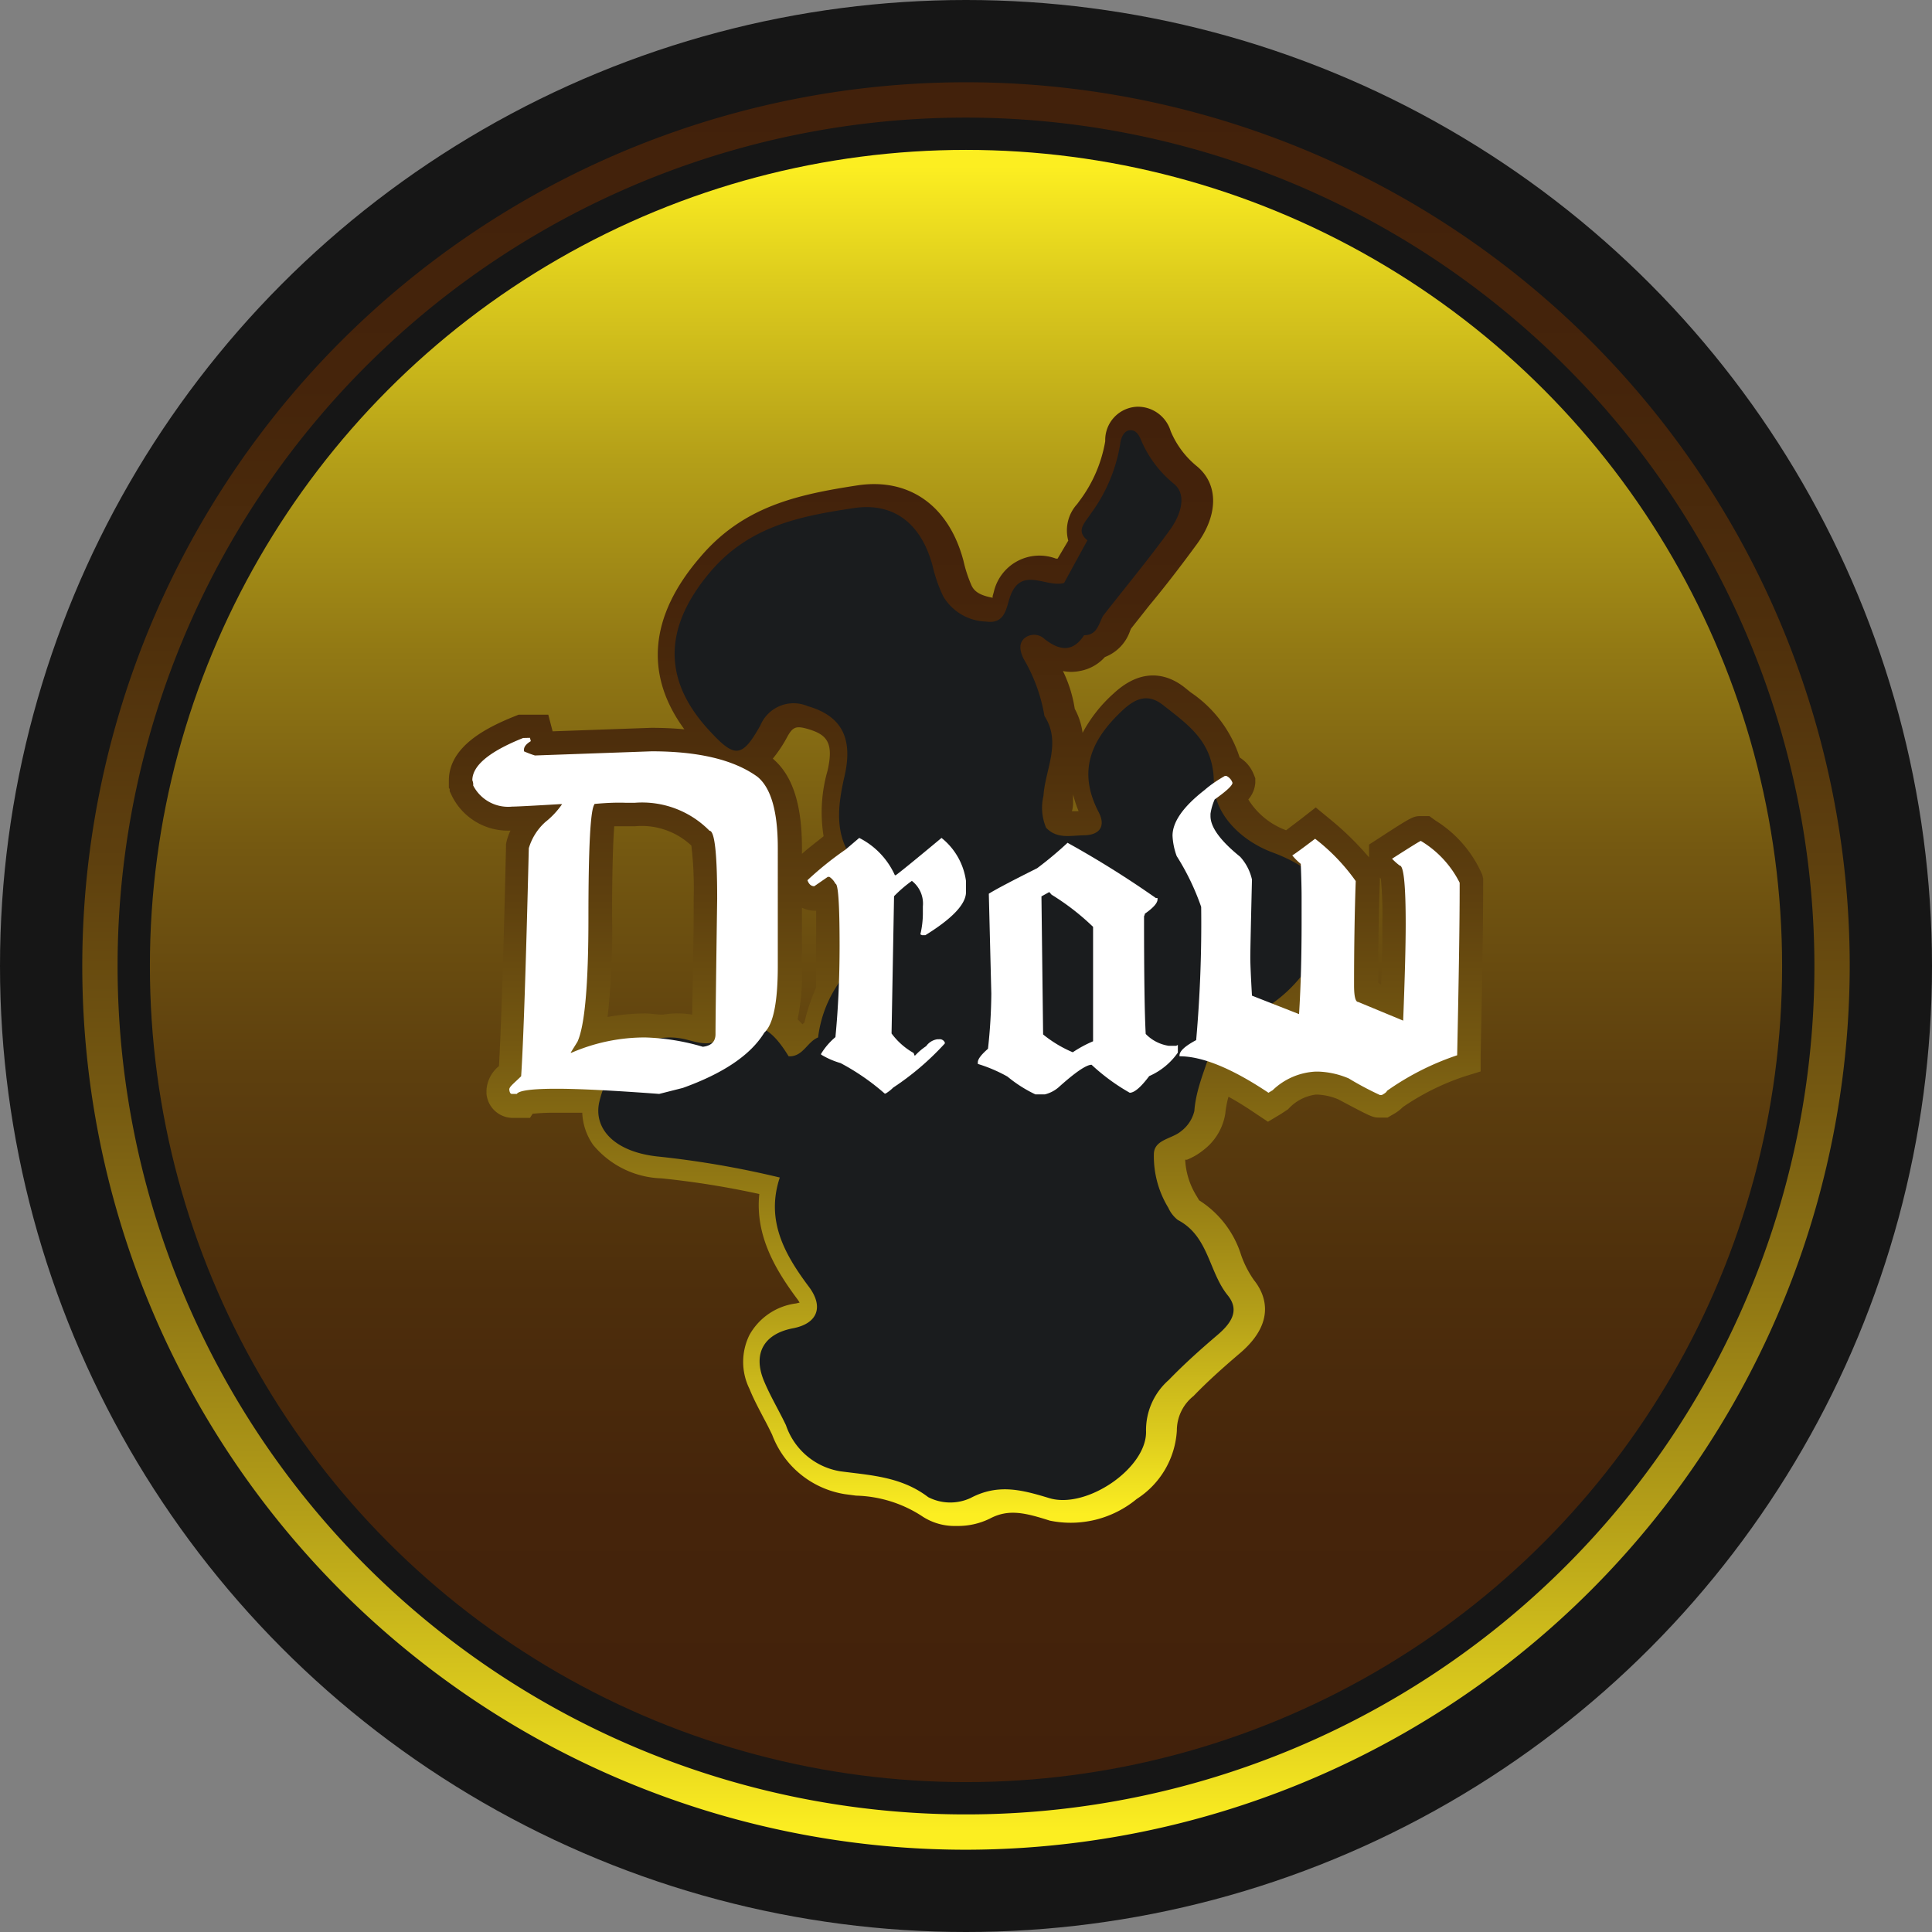 <svg xmlns="http://www.w3.org/2000/svg" xmlns:xlink="http://www.w3.org/1999/xlink" viewBox="0 0 116 116"><rect x="0" y="0" width="116" height="116" fill="#808080" stroke="none"/><defs><style>.cls-1{fill:#161616;}.cls-2{fill:url(#linear-gradient);}.cls-3{fill:url(#linear-gradient-2);}.cls-4{fill:url(#linear-gradient-3);}.cls-5{fill:#1a1c1e;}.cls-6{fill:#fff;}</style><linearGradient id="linear-gradient" x1="58" y1="107" x2="58" y2="9" gradientUnits="userSpaceOnUse"><stop offset="0" stop-color="#42210b"/><stop offset="0.17" stop-color="#45240b"/><stop offset="0.31" stop-color="#4e2f0c"/><stop offset="0.44" stop-color="#5e400e"/><stop offset="0.57" stop-color="#745811"/><stop offset="0.69" stop-color="#917814"/><stop offset="0.81" stop-color="#b49f18"/><stop offset="0.92" stop-color="#ddcc1d"/><stop offset="0.99" stop-color="#fcee21"/></linearGradient><linearGradient id="linear-gradient-2" y1="4.94" x2="58" y2="111.06" xlink:href="#linear-gradient"/><linearGradient id="linear-gradient-3" y1="24.4" x2="58" y2="91.6" xlink:href="#linear-gradient"/></defs><title>but_drawOver</title><g id="Layer_2" data-name="Layer 2"><g id="Layer_1-2" data-name="Layer 1"><circle class="cls-1" cx="58" cy="58" r="58"/><circle class="cls-2" cx="58" cy="58" r="49"/><path class="cls-3" d="M58,111.06A53.06,53.06,0,1,1,111.06,58,53.12,53.12,0,0,1,58,111.06Zm0-104A50.94,50.94,0,1,0,108.94,58,51,51,0,0,0,58,7.06Z"/><path class="cls-4" d="M89,52.53a7.18,7.18,0,0,0-2.79-3.25L85.82,49h-.47c-.48,0-.52,0-2.5,1.29l-.65.42v.77h0a18,18,0,0,0-2.29-2.25L79,48.48l-.91.71-.87.66h0A4.49,4.49,0,0,1,74.95,48,1.7,1.7,0,0,0,75.37,47v-.27l-.1-.25a2.1,2.1,0,0,0-.84-1,7.46,7.46,0,0,0-2.94-3.91l-.31-.25c-.79-.65-2.4-1.47-4.32.32A8.59,8.59,0,0,0,65,44a4.16,4.16,0,0,0-.47-1.44,7.88,7.88,0,0,0-.71-2.27,2.51,2.51,0,0,0,1,0,2.64,2.64,0,0,0,1.52-.84,2.56,2.56,0,0,0,1.51-1.57l.06-.14,1.09-1.38c1-1.2,1.94-2.43,2.87-3.7,1.28-1.75,1.3-3.58,0-4.66a5.39,5.39,0,0,1-1.58-2.11,2.06,2.06,0,0,0-2-1.47,2,2,0,0,0-1.93,2.07,8.28,8.28,0,0,1-1.55,3.59l-.14.19a2.34,2.34,0,0,0-.53,2.19l-.64,1.08-.1,0a2.81,2.81,0,0,0-3.73,2l-.07.25,0,.1c-.81-.15-1.1-.4-1.26-.72a7.91,7.91,0,0,1-.49-1.49c-.87-3.31-3.25-5-6.35-4.54-3.66.56-6.91,1.27-9.5,4.36C39,37,38.69,40.52,41.09,43.79c-.62-.06-1.28-.09-2-.09h0l-5.91.21-.26-1H31.14l-.25.1c-1.69.68-3.94,1.81-3.94,3.86v.43l.05.08v.13l.14.29a3.75,3.75,0,0,0,3.51,2.07,3.28,3.28,0,0,0-.27.82l0,.22c-.15,6.52-.3,10.92-.42,13.1a2,2,0,0,0-.75,1.44l0,.22a1.59,1.59,0,0,0,1.55,1.45h1.06l.16-.25a13.35,13.35,0,0,1,1.47-.06l1.51,0a3.6,3.6,0,0,0,.66,1.94,5.55,5.55,0,0,0,4.1,2,52.38,52.38,0,0,1,5.87.94c-.26,2.52,1,4.59,2.29,6.32a1.82,1.82,0,0,1,.13.2l-.21.05A3.75,3.75,0,0,0,45,80.15a3.65,3.65,0,0,0,0,3.24c.25.62.56,1.19.85,1.75.18.33.35.67.51,1a5.61,5.61,0,0,0,4.36,3.57l.68.09A7.6,7.6,0,0,1,55.31,91a3.53,3.53,0,0,0,2.12.62,4.32,4.32,0,0,0,2-.44c1.13-.6,2.12-.35,3.6.12A6.21,6.21,0,0,0,68.25,90a5.24,5.24,0,0,0,2.41-4.11,2.64,2.64,0,0,1,1-2.07c.77-.8,1.67-1.62,2.81-2.59,2.33-2,1.35-3.71.82-4.37a6.17,6.17,0,0,1-.77-1.5A6,6,0,0,0,72,72.07l-.09-.15-.09-.15a4.54,4.54,0,0,1-.66-2.14l.11,0a3.88,3.88,0,0,0,1-.59,3.42,3.42,0,0,0,1.3-2.19,5.74,5.74,0,0,1,.19-1c.48.26,1,.58,1.62,1l.75.5.77-.46.44-.29A2.7,2.7,0,0,1,79,65.72h.1a3.66,3.66,0,0,1,1.24.28c2,1.06,2.07,1.1,2.48,1.1h.49l.33-.19a2.56,2.56,0,0,0,.59-.44,14.78,14.78,0,0,1,3.67-1.83l1-.31,0-1c.1-4.66.15-8,.15-10v-.58ZM48.89,54.68H49c0,.48,0,1.16,0,2.14s0,1.67,0,2.48a11.19,11.19,0,0,0-.7,2.09l-.12.11c-.09-.1-.19-.2-.29-.3A13.59,13.59,0,0,0,48.15,58v-3.5A1.74,1.74,0,0,0,48.89,54.68ZM47.28,44.22c.32-.57.52-.65,1.19-.46,1.15.33,1.62.79,1.21,2.54a9,9,0,0,0-.23,3.91c-.55.44-1,.78-1.3,1.06v-.35c0-2.62-.56-4.36-1.75-5.37A8,8,0,0,0,47.28,44.22ZM36.75,55.09c0-3.1.07-4.68.13-5.48l.69,0h.56a4.36,4.36,0,0,1,3.38,1.16,21.73,21.73,0,0,1,.14,3.15c0,3.37-.08,5.71-.09,7a5.35,5.35,0,0,0-1.76,0c-.36,0-.72-.07-1.05-.07a12.53,12.53,0,0,0-2.27.21A46.72,46.72,0,0,0,36.75,55.09Zm46.1-2.19v-.2l.06.06A23.26,23.26,0,0,1,83,55.4c0,.89,0,2.13-.08,3.71L82.75,59C82.75,56.8,82.78,54.74,82.85,52.9ZM64.43,48.3c0-.15,0-.29,0-.45s0-.1,0-.15a6.67,6.67,0,0,0,.33,1,2.51,2.51,0,0,1-.41,0C64.39,48.65,64.41,48.5,64.43,48.3Z"/><path class="cls-5" d="M76.4,51.18c-1.88-.7-3.51-2.29-3.52-4.18,0-2.43-1.48-3.43-3-4.63-.85-.69-1.59-.55-2.46.26-1.9,1.77-2.75,3.65-1.45,6.14.43.83.06,1.36-.85,1.38s-1.65.23-2.31-.45a3.08,3.08,0,0,1-.16-1.91c.1-1.59,1.1-3.2.06-4.8a10,10,0,0,0-1.26-3.45c-.19-.41-.32-.88.06-1.22a.91.91,0,0,1,1.21.05c.87.68,1.68.83,2.37-.23.8,0,.87-.69,1.15-1.18,1.34-1.71,2.73-3.39,4-5.14.6-.82,1.07-2.06.27-2.75a6.78,6.78,0,0,1-2-2.65c-.13-.31-.31-.61-.66-.59s-.55.43-.59.82a9.68,9.68,0,0,1-1.78,4.21c-.35.54-.9,1-.19,1.58L63.89,35c-1.08.32-2.64-1.1-3.28.94-.2.64-.31,1.54-1.4,1.38a3.09,3.09,0,0,1-2.58-1.52A8.87,8.87,0,0,1,56,34c-.66-2.51-2.29-3.87-4.76-3.49-3.19.48-6.28,1.07-8.63,3.87-2.66,3.17-2.92,6.31-.08,9.42,1.56,1.71,2,1.77,3.13-.26A2.16,2.16,0,0,1,48.5,42.4c2.1.6,2.72,2,2.2,4.23-.46,2-.64,3.93,1,5.52.69,2-2.07,3.66-.45,5.71,0,0-.18.31-.31.43a7.28,7.28,0,0,0-1.82,4c-.66.26-.91,1.18-1.77,1.13-1.23-2-2.17-2.27-4-1.11-.68.52-1.32.32-2.09.12-2.42-.64-4.62,1-5.27,3.7-.38,1.59.84,3,3.43,3.3a56.48,56.48,0,0,1,7.4,1.27c-.85,2.56.27,4.59,1.74,6.55.92,1.22.52,2.22-.94,2.5-1.74.33-2.43,1.5-1.76,3.14.38.92.9,1.78,1.33,2.68a4.15,4.15,0,0,0,3.27,2.77c1.82.24,3.66.32,5.27,1.55a2.89,2.89,0,0,0,2.55.05c1.65-.87,3.07-.49,4.69,0,2.23.71,5.89-1.78,5.84-4a4,4,0,0,1,1.36-3.08c.92-.95,1.9-1.83,2.91-2.69.8-.68,1.39-1.46.64-2.39-1.15-1.41-1.14-3.56-3-4.53a1.92,1.92,0,0,1-.57-.73,5.93,5.93,0,0,1-.87-3.21c0-.89,1.07-.92,1.62-1.38a2.16,2.16,0,0,0,.81-1.22c.13-1.78,1.09-3.32,1.33-5.06a8.42,8.42,0,0,0,5-2.93C81.11,55.44,80.5,52.7,76.4,51.18ZM55.87,54.46l.1,1.41c-.24.27-.28.49-.23.66-.05-.17,0-.38.23-.66ZM56.31,57a2,2,0,0,1-.34-.21A2,2,0,0,0,56.31,57Zm6.55-5.71a2.92,2.92,0,0,0,1.36,2.11,2.92,2.92,0,0,1-1.36-2.11ZM49,65l.38-1.87h0A1.94,1.94,0,0,0,50.22,62a1.93,1.93,0,0,1-.86,1.09L49,65a1,1,0,0,0-.61.65A1,1,0,0,1,49,65Z"/><path class="cls-6" d="M31.82,44.3l.05.2q-.41.25-.41.51v.1a5.6,5.6,0,0,0,.66.25l7-.25q4.25,0,6.36,1.53,1.22,1,1.22,4.27V58q0,3.26-.81,4Q44.67,64,41,65.32l-1.42.36q-4.17-.31-6.16-.31-2.19,0-2.39.31h-.3c-.08,0-.13-.08-.15-.25s.24-.35.71-.81q.2-3,.46-13.69a3.4,3.4,0,0,1,1-1.58,4.94,4.94,0,0,0,1-1.07h-.1q-2.52.15-2.9.15a2.36,2.36,0,0,1-2.34-1.27.61.61,0,0,0-.05-.31q0-1.32,3.05-2.54Zm3.87,4q-.36.45-.36,6.82,0,6-.66,7.43l-.41.66h.05a11.07,11.07,0,0,1,4.43-.92,13.54,13.54,0,0,1,3.46.56q.76-.09.76-.76,0-1.09.1-8.14,0-4.07-.46-4.07a5.67,5.67,0,0,0-4.48-1.68h-.56Q36.77,48.17,35.69,48.27Z"/><path class="cls-6" d="M51.59,50.31a4.65,4.65,0,0,1,2.14,2.24h.05q.36-.25,2.75-2.24A4,4,0,0,1,58,52.9v.66q0,1.08-2.44,2.59h-.2l-.1-.05a5.54,5.54,0,0,0,.15-1.37v-.31a1.72,1.72,0,0,0-.66-1.53,8,8,0,0,0-1.07.92l-.15,8.24a4.22,4.22,0,0,0,1.32,1.17.41.41,0,0,1,.05.15h.05a3.7,3.7,0,0,1,.66-.56,1,1,0,0,1,.66-.41h.1a.33.33,0,0,1,.36.2v.05a16.43,16.43,0,0,1-3.1,2.65,2.35,2.35,0,0,1-.46.36h-.05a13.85,13.85,0,0,0-2.65-1.83,4.9,4.9,0,0,1-1.17-.51v-.05a4.08,4.08,0,0,1,.86-1q.25-2.57.25-5.5,0-3.71-.25-3.71a1.08,1.08,0,0,0-.36-.41h-.1l-.81.56q-.28,0-.41-.36A20,20,0,0,1,50.78,51Z"/><path class="cls-6" d="M64.11,50.61a58.84,58.84,0,0,1,5.29,3.31h.1V54q0,.33-.76.86a.4.4,0,0,1-.05.15q0,5.29.1,7.07a2.43,2.43,0,0,0,1.37.71h.46l.1-.05v.46A4.1,4.1,0,0,1,69,64.61q-.75,1-1.17,1a12.13,12.13,0,0,1-2.29-1.68q-.48,0-2,1.37a2,2,0,0,1-.81.41h-.56a8,8,0,0,1-1.68-1.07,8.88,8.88,0,0,0-1.78-.76v-.1q0-.28.61-.81a31.77,31.77,0,0,0,.2-3.31l-.15-6q.62-.39,2.9-1.53a22,22,0,0,0,1.83-1.53Zm-1.58,3.21.1,8.29a7.31,7.31,0,0,0,1.78,1.07,7.28,7.28,0,0,1,1.22-.66V55.65a14.47,14.47,0,0,0-2.49-1.93L63,53.56Z"/><path class="cls-6" d="M73.54,46.59h.1A.7.7,0,0,1,74,47q0,.24-1.07,1a3.27,3.27,0,0,0-.25.86V49q0,1,1.78,2.44a3,3,0,0,1,.71,1.37q-.1,4.13-.1,4.68t.1,2.29L78,60.89v-.05q.15-2.4.15-5.44V53.87q0-.75-.05-2a3.75,3.75,0,0,1-.51-.51q.25-.15,1.37-1a11.85,11.85,0,0,1,2.44,2.54q-.1,2.85-.1,6.26,0,1,.25,1l2.7,1.12v-.05q.15-3.85.15-5.75,0-3.51-.36-3.51a3.91,3.91,0,0,1-.46-.41q1.67-1.07,1.73-1.07A6.14,6.14,0,0,1,87.64,53v.36q0,3-.15,10a16.21,16.21,0,0,0-4.22,2.14c0,.05-.1.14-.31.25h-.1a19,19,0,0,1-1.88-1,5.08,5.08,0,0,0-1.83-.41H79a4,4,0,0,0-2.59,1.12l-.25.15q-3.28-2.19-5.34-2.19v-.05q0-.39,1-.92a79.85,79.85,0,0,0,.3-8,14.68,14.68,0,0,0-1.47-3.05,4.1,4.1,0,0,1-.25-1.22q0-1.25,1.93-2.75Q72.82,47,73.54,46.59Z"/></g></g></svg>